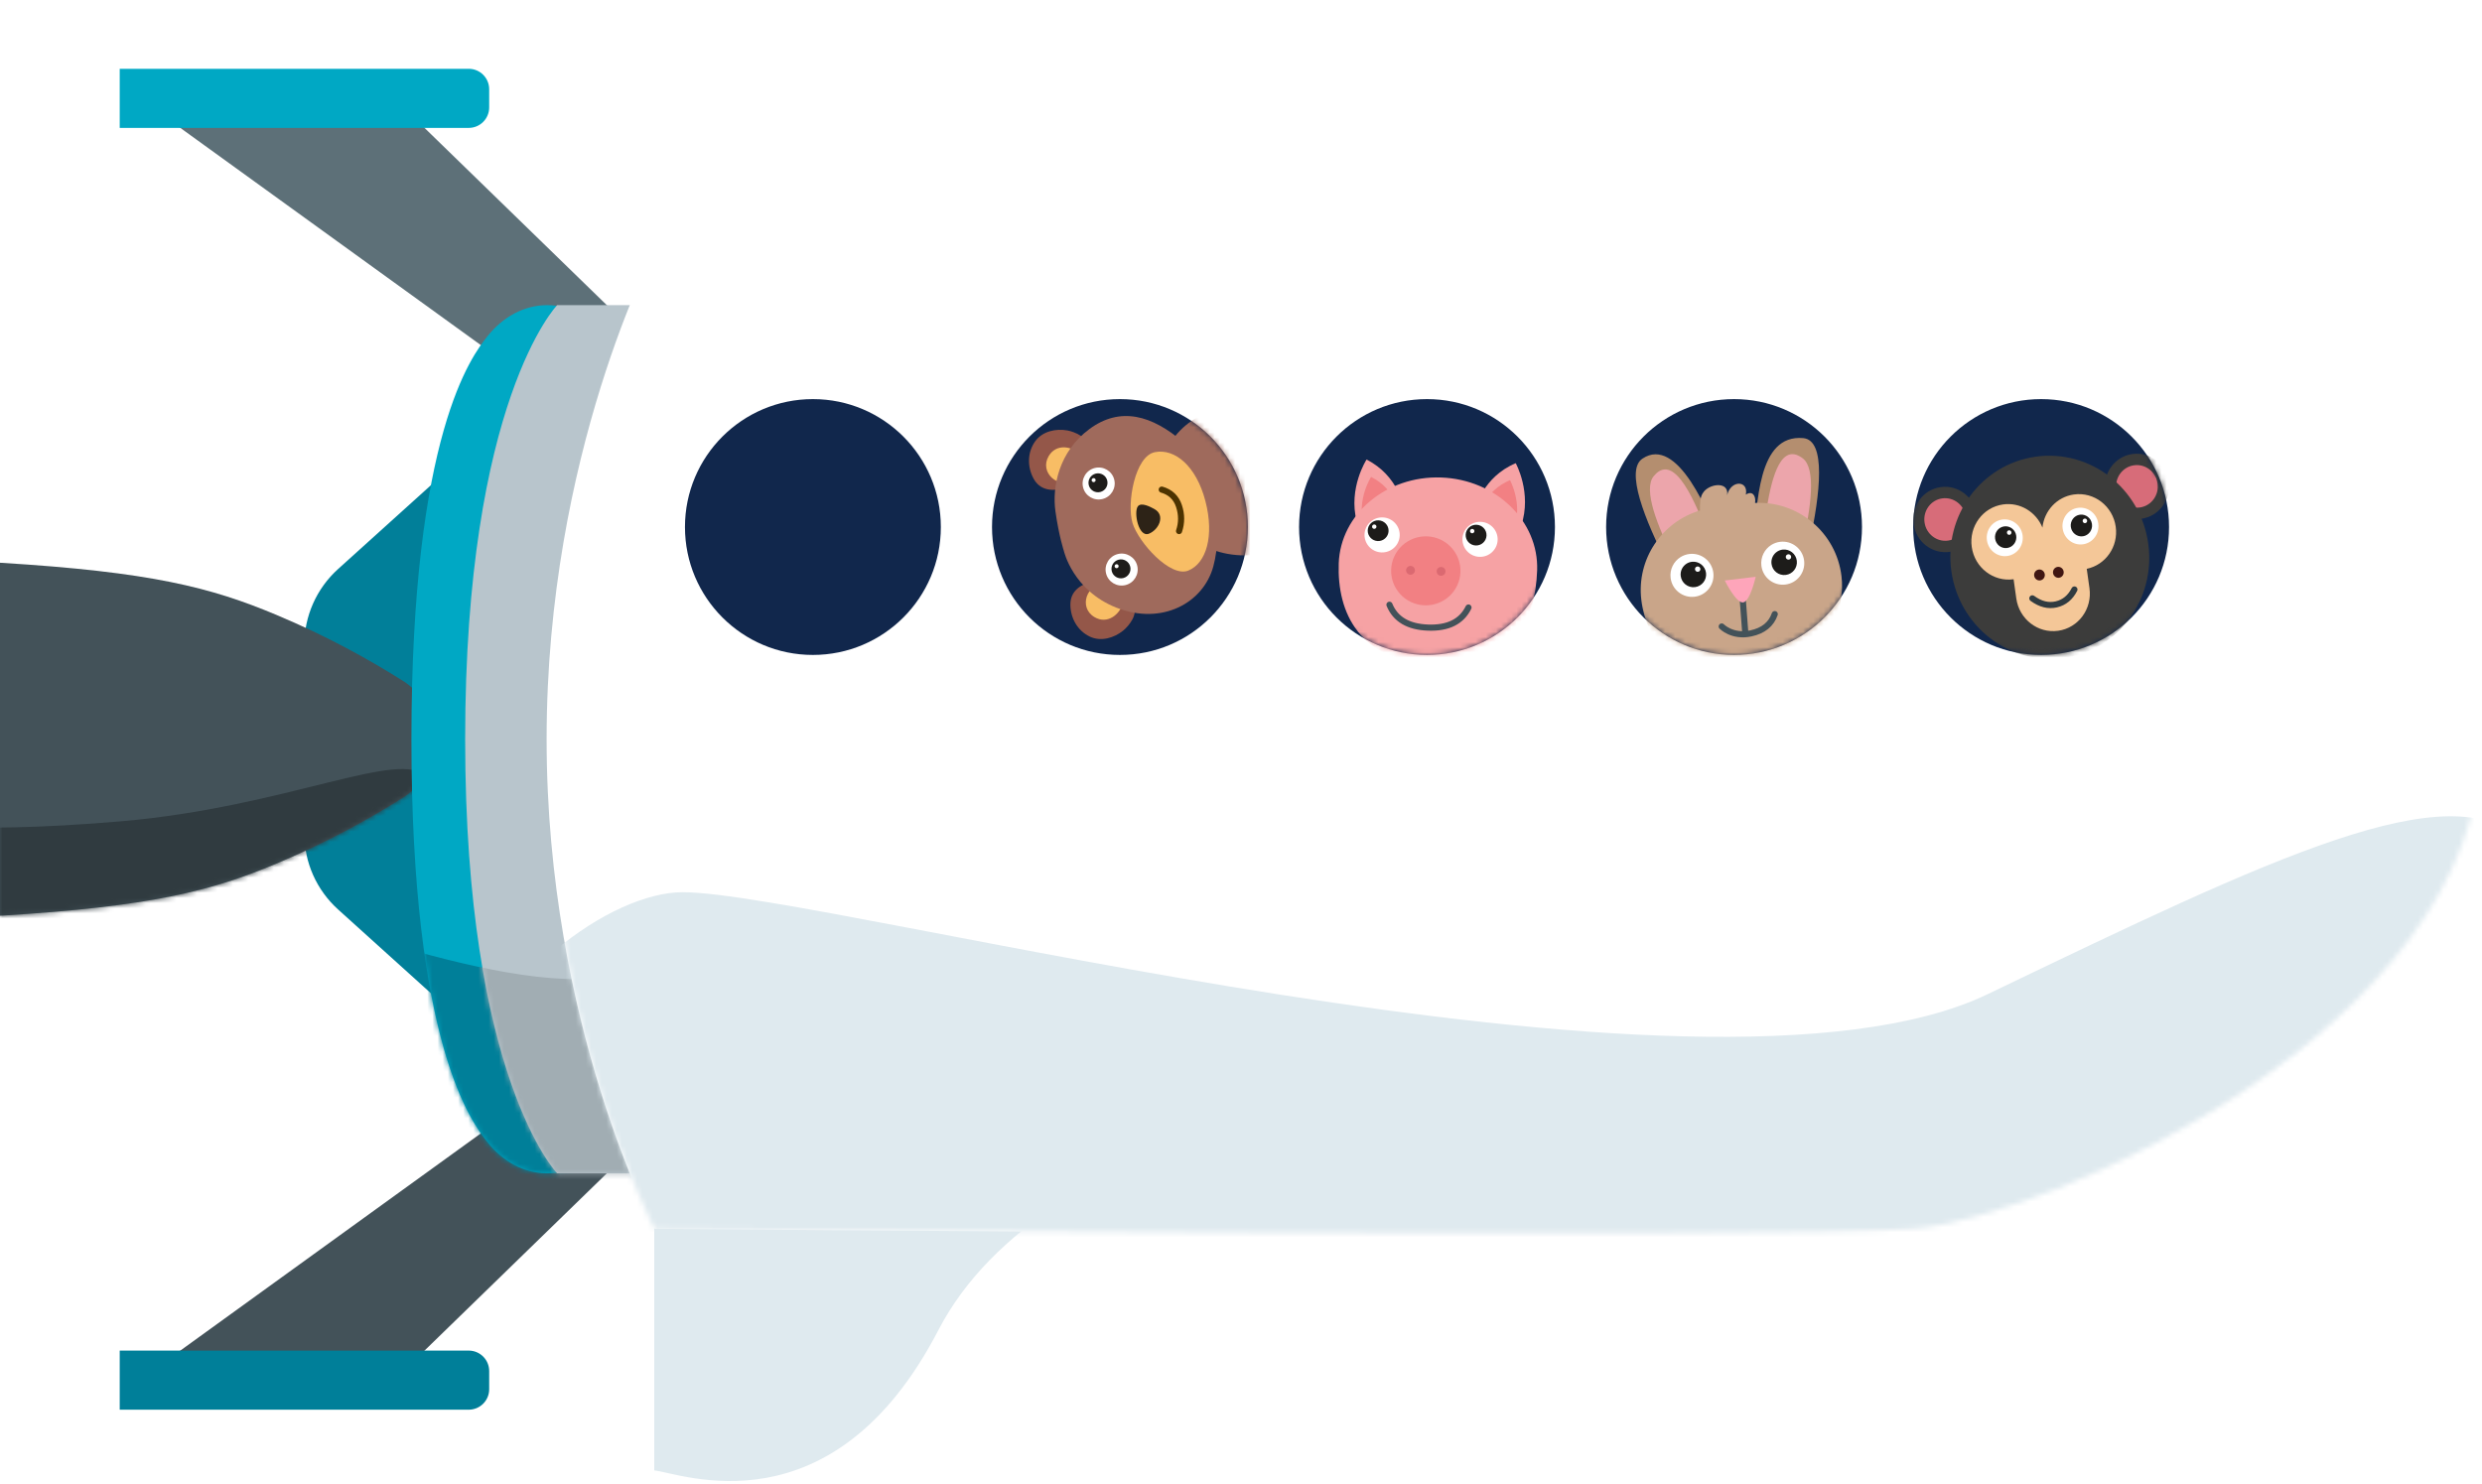 <?xml version="1.0" encoding="UTF-8"?>
<svg width="485px" height="290px" viewBox="0 0 485 290" version="1.1" xmlns="http://www.w3.org/2000/svg" xmlns:xlink="http://www.w3.org/1999/xlink">
    <!-- Generator: Sketch 45.1 (43504) - http://www.bohemiancoding.com/sketch -->
    <title>Progress/Shuttle_organic</title>
    <desc>Created with Sketch.</desc>
    <defs>
        <path d="M54.002,59.785 C63.845,55.654 72.196,51.042 79.038,46.694 C79.417,46.454 85.213,42.639 85.213,35.476 C85.213,28.314 79.417,24.499 79.038,24.259 C72.196,19.911 63.845,15.299 54.002,11.169 C41.273,5.828 29.585,2.778 0,0.983 L0,69.971 C29.585,68.176 41.273,65.125 54.002,59.785" id="path-1"></path>
        <path d="M0.394,85.476 C0.394,25.769 12.244,10.505 15.235,6.737 C18.226,2.969 22.358,0.638 26.922,0.638 C31.487,0.638 35.619,2.969 38.61,6.737 C41.601,10.505 43.451,15.711 43.451,21.461 L43.451,85.476 L43.451,149.491 C43.451,155.241 41.601,160.447 38.61,164.215 C35.619,167.984 31.487,170.314 26.922,170.314 C22.358,170.314 18.226,167.984 15.235,164.215 C12.244,160.447 0.394,145.183 0.394,85.476" id="path-3"></path>
        <path d="M18.867,170.314 C18.867,170.314 0.894,151.726 0.894,85.476 C0.894,19.226 18.867,0.638 18.867,0.638 L34.94,0.638 L51.013,0.638 L67.085,0.638 L83.158,0.638 L83.158,43.057 L83.158,85.476 L83.158,127.895 L83.158,170.314 L67.085,170.314 L51.013,170.314 L34.94,170.314 L18.867,170.314 Z" id="path-5"></path>
        <path d="M378.894,97.141 C378.894,40.337 293.388,3.464 267.737,1.471 C242.085,-0.522 21.908,1.471 21.908,1.471 C21.908,1.471 0.812,41.334 0.812,97.141 C0.812,152.949 21.908,192.811 21.908,192.811 C21.908,192.811 242.085,194.804 267.737,192.811 C293.388,190.818 378.894,153.945 378.894,97.141 Z" id="path-7"></path>
        <path d="M50,26 C50,39.807 38.807,51 24.999,51 C11.192,51 0,39.807 0,26 C0,12.193 11.192,1 24.999,1 C38.807,1 50,12.193 50,26" id="path-9"></path>
        <path d="M50,26 C50,39.807 38.807,51 24.999,51 C11.192,51 0,39.807 0,26 C0,12.193 11.192,1 24.999,1 C38.807,1 50,12.193 50,26" id="path-11"></path>
        <path d="M50,26 C50,39.807 38.807,51 24.999,51 C11.192,51 0,39.807 0,26 C0,12.193 11.192,1 24.999,1 C38.807,1 50,12.193 50,26" id="path-13"></path>
        <path d="M50,26 C50,39.807 38.807,51 24.999,51 C11.192,51 0,39.807 0,26 C0,12.193 11.192,1 24.999,1 C38.807,1 50,12.193 50,26" id="path-15"></path>
        <path d="M5.375,3.976 C5.251,4.239 5.365,4.553 5.627,4.676 C5.89,4.8 6.203,4.686 6.327,4.423 C6.45,4.159 6.337,3.846 6.074,3.723 C6.002,3.689 5.926,3.672 5.851,3.672 C5.654,3.672 5.464,3.785 5.375,3.976 Z" id="path-17"></path>
    </defs>
    <g id="Symbols" stroke="none" stroke-width="1" fill="none" fill-rule="evenodd">
        <g id="Progress/Shuttle_organic">
            <g id="Fin-Top" transform="translate(23, 13)">
                <polygon id="Fill-1" fill="#5D7078" points="88.643 67.231 4.246 6.221 54.014 6.221 116.752 67.231"></polygon>
                <path d="M0.394,11.997 L0.394,0.445 L68.59,0.445 C70.799,0.445 72.59,2.236 72.59,4.445 L72.59,7.997 C72.59,10.206 70.799,11.997 68.59,11.997 L0.394,11.997 Z" id="Fill-2" fill="#00A8C4"></path>
            </g>
            <g id="Fin-Bottom" transform="translate(23, 208)">
                <polygon id="Fill-4" fill="#435259" points="88.643 0.721 4.246 61.732 54.014 61.732 116.752 0.721"></polygon>
                <path d="M0.394,55.956 L0.394,67.508 L68.59,67.508 C70.799,67.508 72.59,65.717 72.59,63.508 L72.59,59.956 C72.59,57.747 70.799,55.956 68.59,55.956 L0.394,55.956 Z" id="Fill-6" fill="#007F99"></path>
            </g>
            <g id="Blaster" transform="translate(0, 59)">
                <path d="M59.46,103.892 L59.46,67.06 C59.46,61.402 61.856,56.008 66.056,52.216 L92.681,28.172 L92.681,142.78 L66.056,118.736 C61.856,114.944 59.46,109.55 59.46,103.892" id="Fill-8" fill="#017F99"></path>
                <g id="Fill-23" transform="translate(0, 50)">
                    <mask id="mask-2" fill="white">
                        <use xlink:href="#path-1"></use>
                    </mask>
                    <use id="Mask" fill="#435259" xlink:href="#path-1"></use>
                    <path d="M23.602,51.518 C-8.815,54.297 -20.392,51.518 -30.137,51.518 C-39.882,51.518 -63.201,79.522 -25.264,100.936 C12.672,122.351 92.068,117.556 98.485,90.921 C104.902,64.284 90.115,50.657 83.307,42.832 C78.398,37.19 56.018,48.738 23.602,51.518 Z" fill="#303B40" mask="url(#mask-2)"></path>
                </g>
                <g id="Fill-23" transform="translate(80, 0)">
                    <mask id="mask-4" fill="white">
                        <use xlink:href="#path-3"></use>
                    </mask>
                    <use id="Mask" fill="#00A8C4" xlink:href="#path-3"></use>
                    <path d="M48.074,128.43 C31.477,141.146 -19.203,119.011 -27.501,119.011 C-35.799,119.011 -55.656,151.037 -23.352,175.527 C8.953,200.018 76.562,194.535 82.027,164.073 C87.491,133.611 84.861,123.249 79.063,114.301 C74.883,107.849 64.671,115.714 48.074,128.43 Z" fill="#007F99" mask="url(#mask-4)"></path>
                </g>
                <g id="Fill-23" transform="translate(90, 0)">
                    <mask id="mask-6" fill="white">
                        <use xlink:href="#path-5"></use>
                    </mask>
                    <use id="Mask" fill="#B8C5CC" xlink:href="#path-5"></use>
                    <path d="M38.074,128.43 C21.477,141.146 -29.203,119.011 -37.501,119.011 C-45.799,119.011 -65.656,151.037 -33.352,175.527 C-1.047,200.018 66.562,194.535 72.027,164.073 C77.491,133.611 74.861,123.249 69.063,114.301 C64.883,107.849 54.671,115.714 38.074,128.43 Z" fill="#A1ADB3" mask="url(#mask-6)"></path>
                </g>
            </g>
            <path d="M339.601,183.439 C339.601,192.437 317.929,207.057 297.16,208.522 C276.391,209.986 204.151,219.884 183.382,259.93 C162.613,299.975 132.813,287.827 127.847,287.377 L127.847,183.439 L339.601,183.439 Z" id="Wing-Bottom" fill="#DFEAEF"></path>
            <path d="M339.601,105.514 C339.601,96.516 317.929,81.895 297.16,80.431 C276.391,78.967 204.151,69.069 183.382,29.023 C162.613,-11.022 132.813,1.126 127.847,1.576 L127.847,105.514 L339.601,105.514 Z" id="Wing-Top" fill="#FFFFFF"></path>
            <g id="Pod" transform="translate(106, 47.335)">
                <mask id="mask-8" fill="white">
                    <use xlink:href="#path-7"></use>
                </mask>
                <use id="Mask" fill="#FFFFFF" xlink:href="#path-7"></use>
                <path d="M282.394,146.969 C226.394,173.877 55.394,127.038 27.394,127.038 C-0.606,127.038 -67.606,194.804 41.394,246.626 C150.394,298.447 378.518,286.845 396.956,222.389 C415.394,157.932 406.518,136.007 386.956,117.072 C372.851,103.419 338.394,120.062 282.394,146.969 Z" id="Fill-23" fill="#DFEAEF" mask="url(#mask-8)"></path>
            </g>
            <g id="Animals" transform="translate(133, 77)">
                <g id="Animal_Window/Ape" transform="translate(240.847, 0)">
                    <g id="Ape-closed">
                        <mask id="mask-10" fill="white">
                            <use xlink:href="#path-9"></use>
                        </mask>
                        <use id="Mask" fill="#11274C" xlink:href="#path-9"></use>
                        <g id="Monkey" mask="url(#mask-10)">
                            <g transform="translate(-3, 8)" id="Clip">
                                <g>
                                    <g id="Group-3" transform="translate(30.098, 23.879) rotate(-8) translate(-30.098, -23.879) translate(3.698, 3.479)">
                                        <g id="Ear-R" transform="translate(0.514, 3.805)" fill-rule="nonzero">
                                            <path d="M12.517,6.415 C12.517,9.943 9.719,12.804 6.268,12.804 C2.815,12.804 0.018,9.943 0.018,6.415 C0.018,2.886 2.815,0.025 6.268,0.025 C9.719,0.025 12.517,2.886 12.517,6.415" id="Fill-198" fill="#3C3C3B"></path>
                                            <path d="M10.339,6.415 C10.339,8.713 8.516,10.578 6.267,10.578 C4.018,10.578 2.194,8.713 2.194,6.415 C2.194,4.115 4.018,2.251 6.267,2.251 C8.516,2.251 10.339,4.115 10.339,6.415" id="Fill-199" fill="#D76C79"></path>
                                        </g>
                                        <g id="Ear-L" transform="translate(38.412, 2.612)" fill-rule="nonzero">
                                            <path d="M12.629,6.415 C12.629,9.943 9.829,12.804 6.379,12.804 C2.926,12.804 0.129,9.943 0.129,6.415 C0.129,2.886 2.926,0.025 6.379,0.025 C9.829,0.025 12.629,2.886 12.629,6.415" id="Fill-200" fill="#3C3C3B"></path>
                                            <path d="M10.451,6.415 C10.451,8.713 8.627,10.578 6.378,10.578 C4.13,10.578 2.305,8.713 2.305,6.415 C2.305,4.115 4.13,2.251 6.378,2.251 C8.627,2.251 10.451,4.115 10.451,6.415" id="Fill-201" fill="#D76C79"></path>
                                        </g>
                                        <path d="M25.996,0.524 C15.269,0.524 6.572,9.415 6.572,20.383 C6.572,31.348 15.269,40.241 25.996,40.241 C36.725,40.241 45.422,31.348 45.422,20.383 C45.422,9.415 36.725,0.524 25.996,0.524" id="Head" fill="#3C3C3B" fill-rule="nonzero"></path>
                                        <g id="Face" transform="translate(10.9, 8.464)" fill-rule="nonzero">
                                            <path d="M28.688,7.797 C28.688,3.721 25.455,0.417 21.469,0.417 C18.101,0.417 15.281,2.778 14.481,5.967 C13.684,2.778 10.863,0.417 7.496,0.417 C3.508,0.417 0.276,3.721 0.276,7.797 C0.276,11.875 3.508,15.179 7.496,15.179 L7.496,18.987 C7.496,23.063 10.727,26.367 14.715,26.367 C18.702,26.367 21.934,23.063 21.934,18.987 L21.934,15.154 C25.703,14.908 28.688,11.714 28.688,7.797" id="Shape" fill="#F4C798"></path>
                                            <g id="Nose" transform="translate(11.051, 13.676)" fill="#401612">
                                                <path d="M2.615,1.383 C2.615,1.975 2.146,2.453 1.568,2.453 C0.988,2.453 0.521,1.975 0.521,1.383 C0.521,0.79 0.988,0.311 1.568,0.311 C2.146,0.311 2.615,0.79 2.615,1.383" id="Fill-204"></path>
                                                <path d="M6.341,1.383 C6.341,1.975 5.873,2.453 5.292,2.453 C4.715,2.453 4.245,1.975 4.245,1.383 C4.245,0.79 4.715,0.311 5.292,0.311 C5.873,0.311 6.341,0.79 6.341,1.383" id="Fill-205"></path>
                                            </g>
                                            <g id="Eye-R" transform="translate(2.908, 2.973)">
                                                <path d="M7.523,3.941 C7.523,5.927 5.948,7.536 4.006,7.536 C2.063,7.536 0.488,5.927 0.488,3.941 C0.488,1.956 2.063,0.347 4.006,0.347 C5.948,0.347 7.523,1.956 7.523,3.941" id="Fill-207" fill="#FFFFFF"></path>
                                                <path d="M6.282,3.853 C6.282,5.03 5.349,5.984 4.198,5.984 C3.048,5.984 2.114,5.03 2.114,3.853 C2.114,2.676 3.048,1.723 4.198,1.723 C5.349,1.723 6.282,2.676 6.282,3.853" id="Fill-208" fill="#1D1C1A"></path>
                                                <path d="M5.444,3.054 C5.444,3.303 5.247,3.504 5.004,3.504 C4.762,3.504 4.565,3.303 4.565,3.054 C4.565,2.805 4.762,2.604 5.004,2.604 C5.247,2.604 5.444,2.805 5.444,3.054" id="Fill-209" fill="#FFFFFF"></path>
                                            </g>
                                            <g id="Eye-L" transform="translate(18.031, 2.973)">
                                                <path d="M7.371,3.736 C7.371,5.721 5.796,7.331 3.854,7.331 C1.911,7.331 0.337,5.721 0.337,3.736 C0.337,1.751 1.911,0.141 3.854,0.141 C5.796,0.141 7.371,1.751 7.371,3.736" id="Fill-210" fill="#FFFFFF"></path>
                                                <path d="M6.131,3.648 C6.131,4.825 5.197,5.779 4.047,5.779 C2.896,5.779 1.963,4.825 1.963,3.648 C1.963,2.47 2.896,1.518 4.047,1.518 C5.197,1.518 6.131,2.47 6.131,3.648" id="Fill-211" fill="#1D1C1A"></path>
                                                <path d="M5.292,2.849 C5.292,3.097 5.095,3.299 4.852,3.299 C4.61,3.299 4.413,3.097 4.413,2.849 C4.413,2.6 4.61,2.399 4.852,2.399 C5.095,2.399 5.292,2.6 5.292,2.849" id="Fill-212" fill="#FFFFFF"></path>
                                            </g>
                                        </g>
                                        <path d="M21.504,27.854 C22.896,29.208 24.388,29.813 25.98,29.67 C27.573,29.526 28.876,28.731 29.889,27.283" id="Path-2" stroke="#303B40" stroke-width="1.2" stroke-linecap="round"></path>
                                    </g>
                                </g>
                            </g>
                        </g>
                    </g>
                </g>
                <g id="Animal_Window/Bear" transform="translate(60.847, 0)">
                    <g id="Bear-closed">
                        <mask id="mask-12" fill="white">
                            <use xlink:href="#path-11"></use>
                        </mask>
                        <use id="Mask" fill="#11274C" xlink:href="#path-11"></use>
                        <g id="Bear" mask="url(#mask-12)">
                            <g transform="translate(34, 24) rotate(-85) translate(-34, -24) translate(7, -7)" id="Clip">
                                <g>
                                    <ellipse id="Oval-2" fill="#9F6A5C" cx="35.353" cy="45.3" rx="14.599" ry="16.196"></ellipse>
                                    <g id="Head" transform="translate(26.766, 24.594) rotate(-22) translate(-26.766, -24.594) translate(5.166, 7.306)">
                                        <g id="Ear-R" fill-rule="nonzero">
                                            <path d="M11.519,5.6 C11.627,3.264 10.878,1.155 8.455,0.425 C5.943,-0.332 3.168,0.273 1.382,2.225 C-0.24,3.996 -0.268,6.675 0.593,8.806 C1.125,10.121 2.858,12.698 4.688,12.051 C5.361,11.813 6.27,10.431 6.824,9.9 C7.603,9.153 8.433,8.477 9.256,7.776 C10.064,7.087 10.76,6.423 11.519,5.6" id="Fill-17" fill="#945749"></path>
                                            <path d="M10.438,8.134 C11.494,4.699 7.513,1.721 4.764,4.208 C2.613,6.152 3.717,9.141 5.939,10.484 C6.933,11.084 7.129,10.802 8.125,10.076 C8.88,9.523 9.848,9.103 10.438,8.134" id="Fill-19" fill="#F8BD65"></path>
                                        </g>
                                        <g id="Ear-L" transform="translate(30.15, 0.522)" fill-rule="nonzero">
                                            <path d="M0.454,5.096 C0.561,2.76 1.497,0.73 3.977,0.224 C6.549,-0.297 9.257,0.56 10.858,2.669 C12.31,4.581 12.094,7.252 11.04,9.295 C10.391,10.555 8.432,12.963 6.668,12.149 C6.019,11.851 5.24,10.39 4.737,9.811 C4.03,8.995 3.265,8.245 2.509,7.471 C1.768,6.711 1.134,5.986 0.454,5.096" id="Fill-21" fill="#945749"></path>
                                            <path d="M1.299,7.719 C0.561,4.201 4.799,1.604 7.308,4.331 C9.272,6.466 7.901,9.34 5.565,10.473 C4.52,10.979 4.352,10.681 3.427,9.866 C2.724,9.246 1.799,8.738 1.299,7.719" id="Fill-24" fill="#F8BD65"></path>
                                        </g>
                                        <path d="M18.857,2.277 C18.857,2.277 10.947,1.697 5.258,8.863 C-0.689,16.354 1.178,25.365 7.432,29.314 C13.686,33.264 25.175,35.3 32.24,30.889 C39.306,26.476 42.665,21.033 40.197,14.028 C37.729,7.023 31.553,3.724 26.762,2.965 C21.97,2.205 18.857,2.277 18.857,2.277" id="path-1" fill="#9F6A5C" fill-rule="nonzero"></path>
                                        <path d="M20.144,16.701 C24.121,16.701 32.534,20.947 32.132,24.921 C31.73,28.894 27.164,31.869 20.113,31.575 C13.063,31.281 8.418,28.184 8.09,24.399 C7.763,20.614 16.233,16.701 20.144,16.701 Z" id="Fill-29" fill="#F8BD65" fill-rule="nonzero"></path>
                                        <g id="Mouth" transform="translate(21.058, 24.657) rotate(-2) translate(-21.058, -24.657) translate(9.658, 15.715)">
                                            <g id="Oval-15" transform="translate(1.078, 4.311)"></g>
                                        </g>
                                        <path d="M22.981,18.655 C22.162,17.504 17.031,16.971 17.232,19.17 C17.424,21.286 19.738,23.33 21.53,21.585 C22.154,20.977 23.607,19.534 22.981,18.655 L22.981,18.655 Z" id="Nose" fill="#2D2317" fill-rule="nonzero"></path>
                                        <g id="Eye-R" transform="translate(8.837, 8.828)" fill-rule="nonzero">
                                            <path d="M6.373,3.325 C6.294,5.056 4.832,6.394 3.108,6.315 C1.383,6.236 0.05,4.767 0.129,3.037 C0.209,1.306 1.671,-0.033 3.394,0.047 C5.118,0.126 6.451,1.593 6.373,3.325" id="Fill-34" fill="#FFFFFF"></path>
                                            <path d="M5.269,3.182 C5.222,4.208 4.356,5.001 3.335,4.954 C2.313,4.907 1.524,4.038 1.57,3.012 C1.617,1.986 2.483,1.193 3.505,1.241 C4.526,1.287 5.317,2.156 5.269,3.182" id="Fill-36" fill="#1D1C1A"></path>
                                            <path d="M4.557,2.452 C4.548,2.668 4.365,2.835 4.149,2.826 C3.933,2.815 3.767,2.632 3.777,2.416 C3.786,2.2 3.969,2.032 4.185,2.042 C4.4,2.052 4.566,2.235 4.557,2.452" id="Fill-38" fill="#FFFFFF"></path>
                                        </g>
                                        <g id="Eye-L" transform="translate(25.992, 9.394)" fill-rule="nonzero">
                                            <path d="M6.616,3.381 C6.538,5.112 5.076,6.45 3.352,6.371 C1.628,6.292 0.294,4.823 0.373,3.093 C0.453,1.362 1.915,0.023 3.638,0.103 C5.362,0.182 6.695,1.649 6.616,3.381" id="Fill-40" fill="#FFFFFF"></path>
                                            <path d="M5.513,3.238 C5.466,4.264 4.6,5.057 3.579,5.01 C2.557,4.963 1.768,4.094 1.814,3.068 C1.861,2.042 2.727,1.249 3.749,1.297 C4.77,1.343 5.561,2.213 5.513,3.238" id="Fill-42" fill="#1D1C1A"></path>
                                            <path d="M4.801,2.508 C4.792,2.724 4.609,2.891 4.393,2.882 C4.177,2.871 4.011,2.688 4.021,2.472 C4.03,2.256 4.213,2.088 4.429,2.098 C4.644,2.108 4.81,2.291 4.801,2.508" id="Fill-44" fill="#FFFFFF"></path>
                                        </g>
                                        <path d="M16.082,24.473 C17.341,25.593 18.84,26.226 20.58,26.37 C22.319,26.514 23.745,25.899 24.859,24.525" id="Path-2" stroke="#4D3300" stroke-width="1.2" stroke-linecap="round" transform="translate(20.47, 25.432) rotate(-6) translate(-20.47, -25.432) "></path>
                                    </g>
                                </g>
                            </g>
                        </g>
                    </g>
                </g>
                <g id="Animal_Window/Pig" transform="translate(120.847, 0)">
                    <g id="Pig-closed">
                        <mask id="mask-14" fill="white">
                            <use xlink:href="#path-13"></use>
                        </mask>
                        <use id="Mask" fill="#11274C" xlink:href="#path-13"></use>
                        <g id="Pig" mask="url(#mask-14)">
                            <g transform="translate(27.5, 33) rotate(362) translate(-27.5, -33) translate(7, 12)" id="Clip">
                                <g transform="translate(20.266, 21) scale(-1, 1) translate(-20.266, -21) translate(0.369, -0)">
                                    <g id="L-ear" transform="translate(26.121, 0.775)">
                                        <path d="M1.032,9.609 C1.032,9.609 2.188,3.486 8.551,0.554 C8.551,0.554 11.969,6.228 10.051,12.715" id="Fill-6" fill="#F6A2A4"></path>
                                        <path d="M1.718,10.926 C1.718,10.926 2.612,6.18 7.545,3.907 C7.545,3.907 10.195,8.306 8.709,13.335" id="Fill-8" fill="#F28083"></path>
                                    </g>
                                    <g id="R-ear" transform="translate(3.155, 0.775)">
                                        <path d="M9.878,9.299 C9.878,9.299 8.722,3.176 2.359,0.244 C2.359,0.244 -1.059,5.918 0.86,12.406" id="Fill-10" fill="#F6A2A4"></path>
                                        <path d="M9.192,10.617 C9.192,10.617 8.298,5.871 3.365,3.598 C3.365,3.598 0.715,7.996 2.201,13.026" id="Fill-12" fill="#F28083"></path>
                                    </g>
                                    <path d="M20,4.322 C30.713,4.322 39.396,12.151 39.396,21.812 C39.396,31.472 34.686,40.834 20.094,40.834 C4.516,40.834 0.602,31.472 0.602,21.812 C0.602,12.151 9.287,4.322 20,4.322 Z" id="Fill-14" fill="#F6A2A4"></path>
                                    <g id="Nose" transform="translate(15.185, 14.923)">
                                        <path d="M0.383,7.734 C0.383,4.011 3.417,0.992 7.158,0.992 C10.901,0.992 13.933,4.011 13.933,7.734 C13.933,11.458 10.901,14.476 7.158,14.476 C3.417,14.476 0.383,11.458 0.383,7.734" id="Fill-19" fill="#F28083"></path>
                                        <path d="M3.306,7.734 C3.306,7.259 3.693,6.875 4.171,6.875 C4.646,6.875 5.035,7.259 5.035,7.734 C5.035,8.21 4.646,8.594 4.171,8.594 C3.693,8.594 3.306,8.21 3.306,7.734" id="Fill-21" fill="#DB6971"></path>
                                        <path d="M9.282,7.734 C9.282,7.259 9.669,6.875 10.147,6.875 C10.623,6.875 11.011,7.259 11.011,7.734 C11.011,8.21 10.623,8.594 10.147,8.594 C9.669,8.594 9.282,8.21 9.282,7.734" id="Fill-23" fill="#DB6971"></path>
                                    </g>
                                    <g id="R-eye" transform="translate(7.529, 11.658)">
                                        <path d="M4.432,7.9 C2.535,7.9 0.994,6.366 0.994,4.477 C0.994,2.589 2.535,1.055 4.432,1.055 C6.333,1.055 7.872,2.589 7.872,4.477 C7.872,6.366 6.333,7.9 4.432,7.9 Z" id="Fill-25" fill="#FFFFFF"></path>
                                        <path d="M7.273,3.679 C7.273,4.799 6.361,5.706 5.236,5.706 C4.111,5.706 3.197,4.799 3.197,3.679 C3.197,2.56 4.111,1.652 5.236,1.652 C6.361,1.652 7.273,2.56 7.273,3.679" id="Fill-27" fill="#1D1C1A"></path>
                                        <path d="M6.454,2.919 C6.454,3.155 6.261,3.348 6.023,3.348 C5.786,3.348 5.594,3.155 5.594,2.919 C5.594,2.682 5.786,2.49 6.023,2.49 C6.261,2.49 6.454,2.682 6.454,2.919" id="Fill-29" fill="#FFFFFF"></path>
                                    </g>
                                    <g id="L-eye" transform="translate(27.215, 11.658)">
                                        <path d="M7.343,4.281 C7.343,6.171 5.804,7.704 3.903,7.704 C2.006,7.704 0.465,6.171 0.465,4.281 C0.465,2.393 2.006,0.86 3.903,0.86 C5.804,0.86 7.343,2.393 7.343,4.281" id="Fill-31" fill="#FFFFFF"></path>
                                        <path d="M6.744,3.483 C6.744,4.603 5.832,5.511 4.707,5.511 C3.581,5.511 2.669,4.603 2.669,3.483 C2.669,2.364 3.581,1.457 4.707,1.457 C5.832,1.457 6.744,2.364 6.744,3.483" id="Fill-33" fill="#1D1C1A"></path>
                                        <path d="M5.924,2.723 C5.924,2.959 5.731,3.152 5.494,3.152 C5.258,3.152 5.064,2.959 5.064,2.723 C5.064,2.486 5.258,2.294 5.494,2.294 C5.731,2.294 5.924,2.486 5.924,2.723" id="Fill-35" fill="#FFFFFF"></path>
                                    </g>
                                    <path d="M13.757,29.53 C15.014,32.33 17.589,33.73 21.483,33.73 C25.377,33.73 27.952,32.33 29.208,29.53" id="Path-4" stroke="#435259" stroke-width="1.2" stroke-linecap="round"></path>
                                </g>
                            </g>
                        </g>
                    </g>
                </g>
                <g id="Animal_Window/Rabbit" transform="translate(180.847, 0)">
                    <g id="Rabbit-closed">
                        <mask id="mask-16" fill="white">
                            <use xlink:href="#path-15"></use>
                        </mask>
                        <use id="Mask" fill="#11274C" xlink:href="#path-15"></use>
                        <g id="Rabbit" mask="url(#mask-16)">
                            <g transform="translate(-1, 5)" id="Clip">
                                <g>
                                    <g id="R-ear" transform="translate(18.266, 25.397) rotate(-32) translate(-18.266, -25.397) translate(11.042, 4.927)">
                                        <path d="M0.52,40.7 L7.663,39.559 C7.663,39.559 9.144,36.142 11.862,23.595 C13.559,15.769 16.21,-0.224 8.021,0.018 C-0.169,0.26 0.52,40.7 0.52,40.7 Z" id="Clip-50" fill="#B48E6F"></path>
                                        <path d="M8.049,4.094 C1.761,6.237 2.364,34.372 2.364,34.372 L7.392,33.566 C7.392,33.566 8.433,31.161 10.348,22.33 C12.104,14.224 14,3.833 9.438,3.833 C9.028,3.833 8.567,3.917 8.049,4.094 Z" id="Clip-53" fill="#ECA5AB"></path>
                                    </g>
                                    <g id="L-ear" transform="translate(36.142, 24.003) rotate(-32) translate(-36.142, -24.003) translate(20.489, 6.544)">
                                        <path d="M9.722,14.784 C1.823,24.896 0.144,28.219 0.144,28.219 L3.832,34.452 C3.832,34.452 36.485,7.401 29.315,1.967 C22.146,-3.466 14.917,8.133 9.722,14.784 Z" id="Clip-56" fill="#B48E6F"></path>
                                        <path d="M11.662,15.141 C6.101,22.26 4.921,24.6 4.921,24.6 L7.515,28.988 C7.515,28.988 29.51,11.472 27.136,5.258 C26.577,3.794 25.73,3.173 24.691,3.173 C21.319,3.173 15.911,9.7 11.662,15.141 Z" id="Clip-59" fill="#ECA5AB"></path>
                                    </g>
                                    <path d="M30.496,13.342 C29.525,13.692 28.777,14.855 28.079,15.991 C20.602,13.925 12.504,17.482 9.096,24.752 C7.412,28.347 6.867,32.501 7.81,36.062 C9.521,41.009 12.361,45.489 17.534,48.293 C22.707,51.098 28.286,51.036 30.496,51.137 C36.259,50.816 42.118,47.105 44.742,41.505 C48.38,33.742 45.35,24.565 37.993,20.441 C38.902,19.399 38.878,18.068 37.325,18.107 C39.3,16.027 36.383,14.072 34.16,16.266 C35.664,14.519 33.548,13.109 31.686,13.109 C31.261,13.109 30.849,13.183 30.496,13.342 Z" id="Head" fill="#C9A589" transform="translate(26.816, 32.123) rotate(-32) translate(-26.816, -32.123) "></path>
                                    <path d="M23.589,40.44 C23.589,40.44 25.636,42.57 29.281,41.792 C31.711,41.273 33.267,40.016 33.95,38.022" id="Path-5" stroke="#435259" stroke-width="1.2" stroke-linecap="round"></path>
                                    <g id="Nose" transform="translate(28.995, 35.245) rotate(-32) translate(-28.995, -35.245) translate(24.781, 29.225)">
                                        <path d="M3.061,5.454 L0.047,11.195" id="Line" stroke="#435259" stroke-width="1.2" stroke-linecap="round"></path>
                                        <path d="M2.912,5.785 C4.174,6.377 7.652,2.842 7.652,2.842 L2.143,0.252 C2.143,0.252 1.649,5.191 2.912,5.785 Z" id="Clip-83" fill="#FEA5BA"></path>
                                    </g>
                                    <g id="Mouth" transform="translate(28.193, 37.846) rotate(-32) translate(-28.193, -37.846) translate(16.754, 28.213)"></g>
                                    <g id="L-Eye" transform="translate(36.082, 27.92) rotate(-32) translate(-36.082, -27.92) translate(31.266, 23.104)">
                                        <path d="M0.452,2.853 C-0.535,4.959 0.37,7.464 2.473,8.452 C4.574,9.439 7.076,8.535 8.063,6.43 C9.049,4.324 8.144,1.819 6.044,0.831 C5.465,0.56 4.857,0.431 4.259,0.431 C2.68,0.431 1.168,1.326 0.452,2.853 Z" id="Clip-95" fill="#FFFFFF"></path>
                                        <path d="M2.327,3.576 C1.742,4.822 2.278,6.309 3.525,6.894 C4.769,7.479 6.252,6.943 6.837,5.696 C7.421,4.45 6.885,2.964 5.64,2.378 C5.298,2.218 4.938,2.142 4.583,2.142 C3.647,2.142 2.751,2.672 2.327,3.576 Z" id="Clip-98" fill="#1D1C1A"></path>
                                        <mask id="mask-18" fill="white">
                                            <use xlink:href="#path-17"></use>
                                        </mask>
                                        <use id="Clip-101" fill="#FFFFFF" xlink:href="#path-17"></use>
                                    </g>
                                    <g id="R-eye" transform="translate(17.874, 30.495) rotate(-32) translate(-17.874, -30.495) translate(13.058, 25.679)">
                                        <path d="M0.954,2.937 C-0.033,5.042 0.873,7.547 2.974,8.535 C5.075,9.523 7.578,8.619 8.564,6.514 C9.551,4.408 8.647,1.903 6.546,0.915 C5.968,0.643 5.36,0.515 4.761,0.515 C3.182,0.515 1.669,1.41 0.954,2.937 Z" id="Clip-86" fill="#FFFFFF"></path>
                                        <path d="M2.829,3.66 C2.245,4.906 2.78,6.392 4.026,6.978 C5.271,7.562 6.755,7.026 7.339,5.78 C7.923,4.533 7.388,3.047 6.142,2.463 C5.8,2.301 5.44,2.225 5.085,2.225 C4.149,2.225 3.252,2.756 2.829,3.66 Z" id="Clip-89" fill="#1D1C1A"></path>
                                        <path d="M5.877,4.059 C5.753,4.322 5.867,4.636 6.129,4.759 C6.392,4.883 6.704,4.77 6.828,4.506 C6.952,4.242 6.839,3.93 6.575,3.806 C6.504,3.772 6.428,3.756 6.353,3.756 C6.155,3.756 5.966,3.867 5.877,4.059 Z" id="Clip-92" fill="#FFFFFF"></path>
                                    </g>
                                </g>
                            </g>
                        </g>
                    </g>
                </g>
                <g id="Animal_Window/Empty" transform="translate(0.847, 0)" fill="#11274C">
                    <g id="Window-5" transform="translate(0, 1)">
                        <path d="M50,25 C50,38.807 38.807,50 24.999,50 C11.192,50 0,38.807 0,25 C0,11.193 11.192,0 24.999,0 C38.807,0 50,11.193 50,25" id="Fill-165"></path>
                    </g>
                </g>
            </g>
        </g>
    </g>
</svg>
